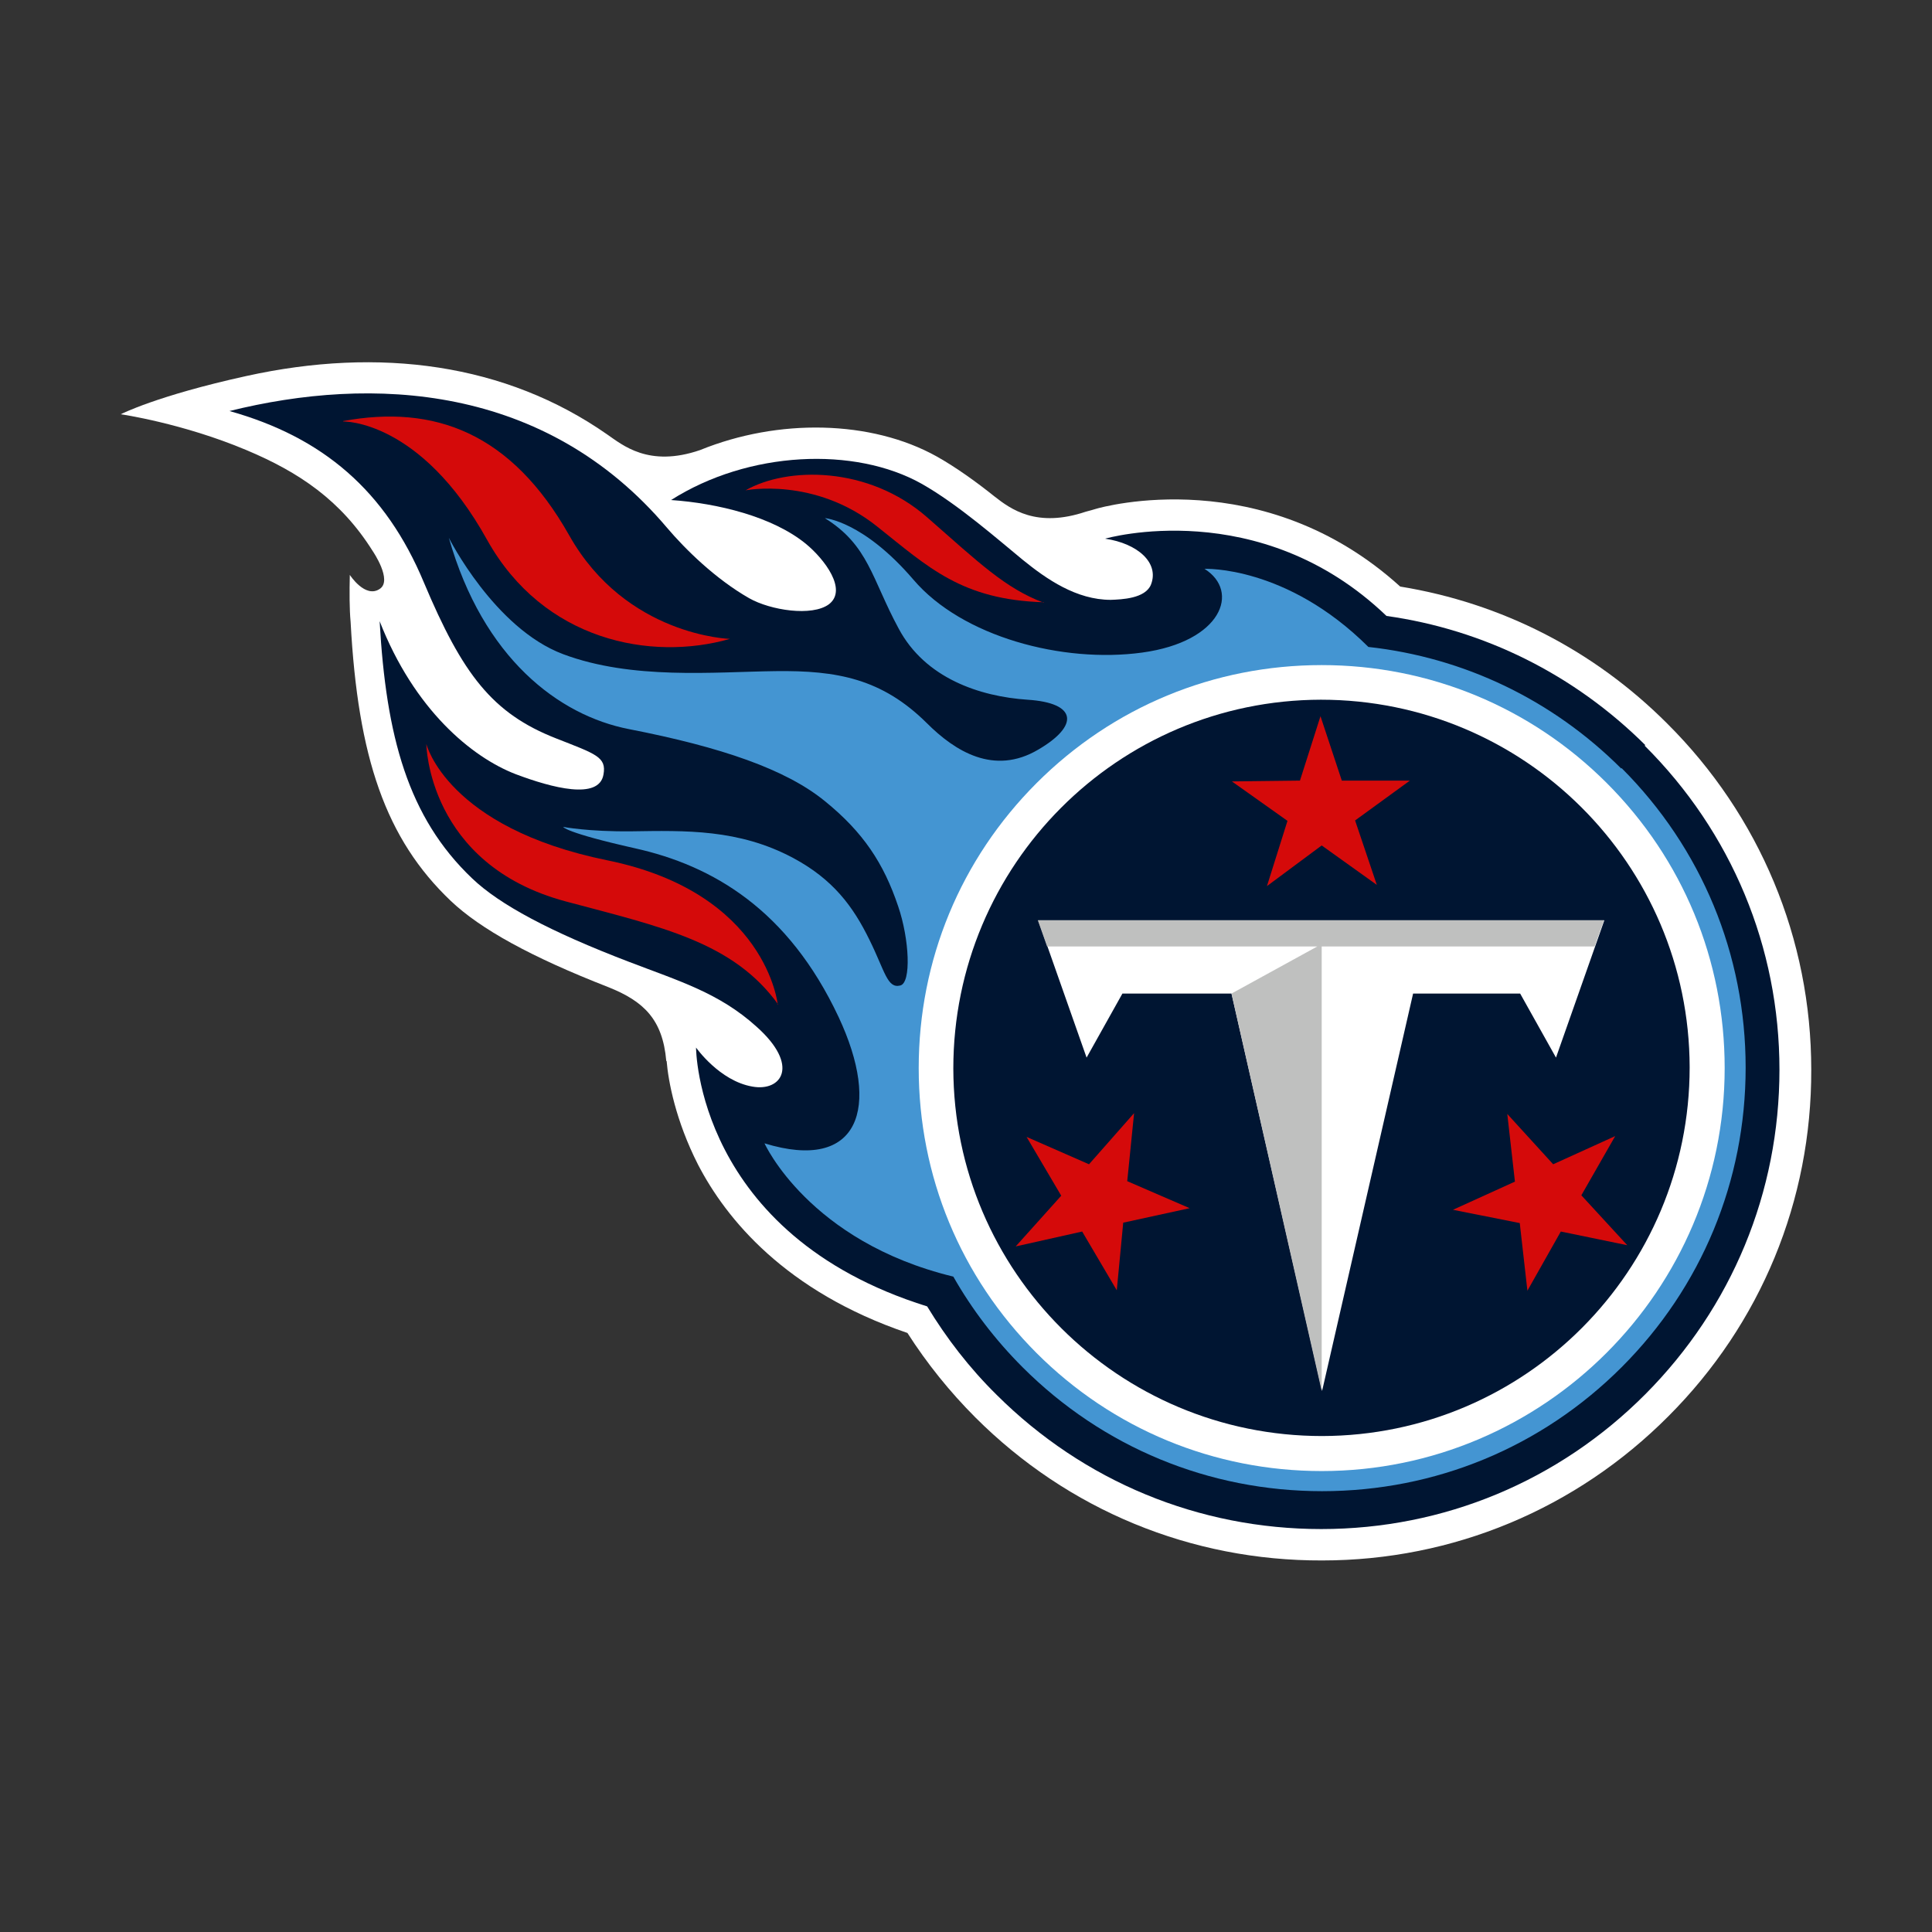 <svg width="48" height="48" viewBox="0 0 48 48" fill="none" xmlns="http://www.w3.org/2000/svg">
<rect x="0" y="0" width="48" height="48" fill="#333333" stroke="none"/>
<path d="M16.563 26.366C16.603 26.856 16.783 27.836 17.343 28.936C18.044 30.287 19.514 32.087 22.545 33.117C23.025 33.868 23.595 34.578 24.235 35.218C26.536 37.518 29.596 38.779 32.847 38.769C36.098 38.769 39.159 37.488 41.449 35.188C43.75 32.887 45.01 29.827 45 26.576C45 23.325 43.72 20.264 41.419 17.974C39.599 16.153 37.308 14.983 34.788 14.573C31.377 11.482 27.396 12.592 27.226 12.643C27.166 12.663 27.086 12.683 26.976 12.713C25.755 13.123 25.115 12.653 24.705 12.332C24.255 11.972 23.755 11.612 23.275 11.342C21.644 10.432 19.334 10.392 17.393 11.182C16.113 11.622 15.463 11.052 15.083 10.792C12.562 9.032 9.432 8.612 6.121 9.342C3.89 9.832 3 10.292 3 10.292C3 10.292 4.53 10.512 6.121 11.182C7.431 11.732 8.471 12.432 9.261 13.693C9.261 13.693 9.762 14.423 9.432 14.633C9.071 14.873 8.691 14.283 8.691 14.283C8.681 14.703 8.681 15.133 8.711 15.453C8.891 18.824 9.582 20.845 11.202 22.385C11.942 23.085 13.192 23.775 15.113 24.525C15.993 24.875 16.463 25.326 16.553 26.356L16.563 26.366Z" fill="white"/>
<path d="M40.879 18.514C39.109 16.754 36.868 15.643 34.447 15.303C31.287 12.273 27.456 13.383 27.456 13.383C28.266 13.503 28.806 13.983 28.596 14.523C28.456 14.873 27.866 14.893 27.596 14.903C26.746 14.903 26.006 14.393 25.415 13.913C24.805 13.413 23.805 12.533 22.905 12.023C21.234 11.082 18.594 11.202 16.673 12.423C17.824 12.503 19.194 12.833 20.024 13.513C20.484 13.893 21.064 14.653 20.594 15.013C20.174 15.323 19.144 15.163 18.614 14.863C17.773 14.383 17.023 13.643 16.573 13.113C13.543 9.532 9.242 9.332 5.701 10.212C8.021 10.862 9.582 12.193 10.532 14.473C11.492 16.754 12.232 17.724 13.813 18.344C14.803 18.734 15.073 18.804 14.993 19.244C14.883 19.884 13.713 19.574 12.812 19.234C11.722 18.814 10.292 17.634 9.432 15.433C9.592 18.284 10.132 20.305 11.732 21.825C12.412 22.475 13.663 23.145 15.623 23.895C16.873 24.375 17.864 24.666 18.794 25.506C19.884 26.476 19.414 27.126 18.694 26.996C17.874 26.856 17.293 26.026 17.293 26.026C17.293 26.026 17.293 30.667 23.035 32.457C23.515 33.248 24.085 33.988 24.765 34.658C26.926 36.808 29.786 37.989 32.827 37.989C35.868 37.989 38.728 36.798 40.879 34.638C43.029 32.477 44.21 29.617 44.21 26.576C44.21 23.535 43.02 20.675 40.859 18.524L40.879 18.514Z" fill="#001532"/>
<path d="M40.279 19.094C38.568 17.384 36.368 16.334 33.997 16.073C31.957 14.043 29.926 14.133 29.926 14.133C30.817 14.693 30.356 15.943 28.376 16.213C26.405 16.483 23.905 15.823 22.695 14.403C21.444 12.943 20.494 12.873 20.494 12.873C21.584 13.553 21.654 14.373 22.325 15.613C22.985 16.854 24.345 17.304 25.525 17.384C26.776 17.464 26.806 18.034 25.795 18.624C24.695 19.274 23.725 18.664 23.025 17.964C21.914 16.864 20.804 16.654 19.264 16.674C17.733 16.694 15.703 16.894 13.992 16.253C12.282 15.613 11.152 13.363 11.152 13.363C12.002 16.354 13.883 17.774 15.623 18.114C17.933 18.564 19.524 19.114 20.494 19.904C21.444 20.674 21.954 21.445 22.314 22.515C22.595 23.335 22.645 24.425 22.364 24.485C22.044 24.565 21.984 24.125 21.604 23.355C21.194 22.515 20.694 21.845 19.704 21.315C18.354 20.595 17.033 20.634 15.683 20.654C14.613 20.665 13.992 20.544 13.992 20.544C13.992 20.544 14.033 20.684 15.773 21.075C17.713 21.505 19.584 22.605 20.834 25.266C21.894 27.526 21.344 29.127 18.994 28.406C18.994 28.406 20.094 30.847 23.685 31.717C24.145 32.527 24.725 33.288 25.405 33.968C27.396 35.958 30.036 37.048 32.847 37.048C35.658 37.048 38.298 35.958 40.289 33.968C42.279 31.977 43.37 29.337 43.37 26.526C43.37 23.715 42.279 21.075 40.289 19.084L40.279 19.094Z" fill="#4495D2"/>
<path d="M32.837 16.524C35.508 16.524 38.028 17.564 39.919 19.454C41.809 21.345 42.849 23.855 42.849 26.536C42.849 32.057 38.358 36.548 32.837 36.548C30.166 36.548 27.646 35.508 25.755 33.618C23.865 31.727 22.825 29.217 22.825 26.536C22.825 23.855 23.865 21.345 25.755 19.454C27.646 17.564 30.156 16.524 32.837 16.524V16.524Z" fill="white"/>
<path d="M32.847 35.678C27.796 35.678 23.695 31.597 23.685 26.546C23.685 21.495 27.766 17.394 32.817 17.384C37.868 17.384 41.969 21.465 41.979 26.516C41.979 31.567 37.898 35.668 32.847 35.678V35.678Z" fill="#001532"/>
<path d="M30.596 24.685H27.886L26.996 26.276L25.795 22.865H39.859L38.658 26.276L37.768 24.685H35.108L32.847 34.558L30.596 24.685V24.685Z" fill="white"/>
<path d="M39.849 22.865H25.785L26.015 23.515H32.727L30.596 24.685L32.837 34.558V23.515H39.618L39.849 22.865Z" fill="#BFC0BF"/>
<path d="M25.936 14.963C23.895 14.903 23.065 14.093 21.795 13.083C20.244 11.842 18.524 12.182 18.524 12.182C19.554 11.592 21.575 11.572 23.035 12.853C24.335 13.993 24.976 14.613 25.926 14.973L25.936 14.963Z" fill="#D50A0A"/>
<path d="M8.531 10.472C8.531 10.472 10.442 10.422 12.102 13.413C13.503 15.923 16.173 16.434 18.134 15.873C18.134 15.873 15.553 15.803 14.143 13.303C12.703 10.752 10.792 10.042 8.521 10.462L8.531 10.472Z" fill="#D50A0A"/>
<path d="M19.324 24.965C19.324 24.965 19.054 22.185 15.093 21.375C11.102 20.564 10.592 18.484 10.592 18.484C10.592 18.484 10.622 21.475 14.053 22.395C16.453 23.035 18.214 23.405 19.334 24.955L19.324 24.965Z" fill="#D50A0A"/>
<path d="M34.207 21.985L33.667 20.384L35.028 19.394H33.337L32.807 17.794L32.297 19.394L30.606 19.414L31.987 20.394L31.477 22.015L32.837 21.005L34.207 21.985Z" fill="#D50A0A"/>
<path d="M28.176 27.656L27.056 28.926L25.505 28.246L26.366 29.707L25.235 30.967L26.886 30.597L27.746 32.057L27.906 30.377L29.556 30.017L28.006 29.346L28.176 27.656Z" fill="#D50A0A"/>
<path d="M36.098 30.057L37.758 30.387L37.948 32.067L38.778 30.597L40.429 30.937L39.288 29.697L40.129 28.226L38.588 28.926L37.448 27.676L37.638 29.357L36.098 30.057Z" fill="#D50A0A"/>
</svg>
